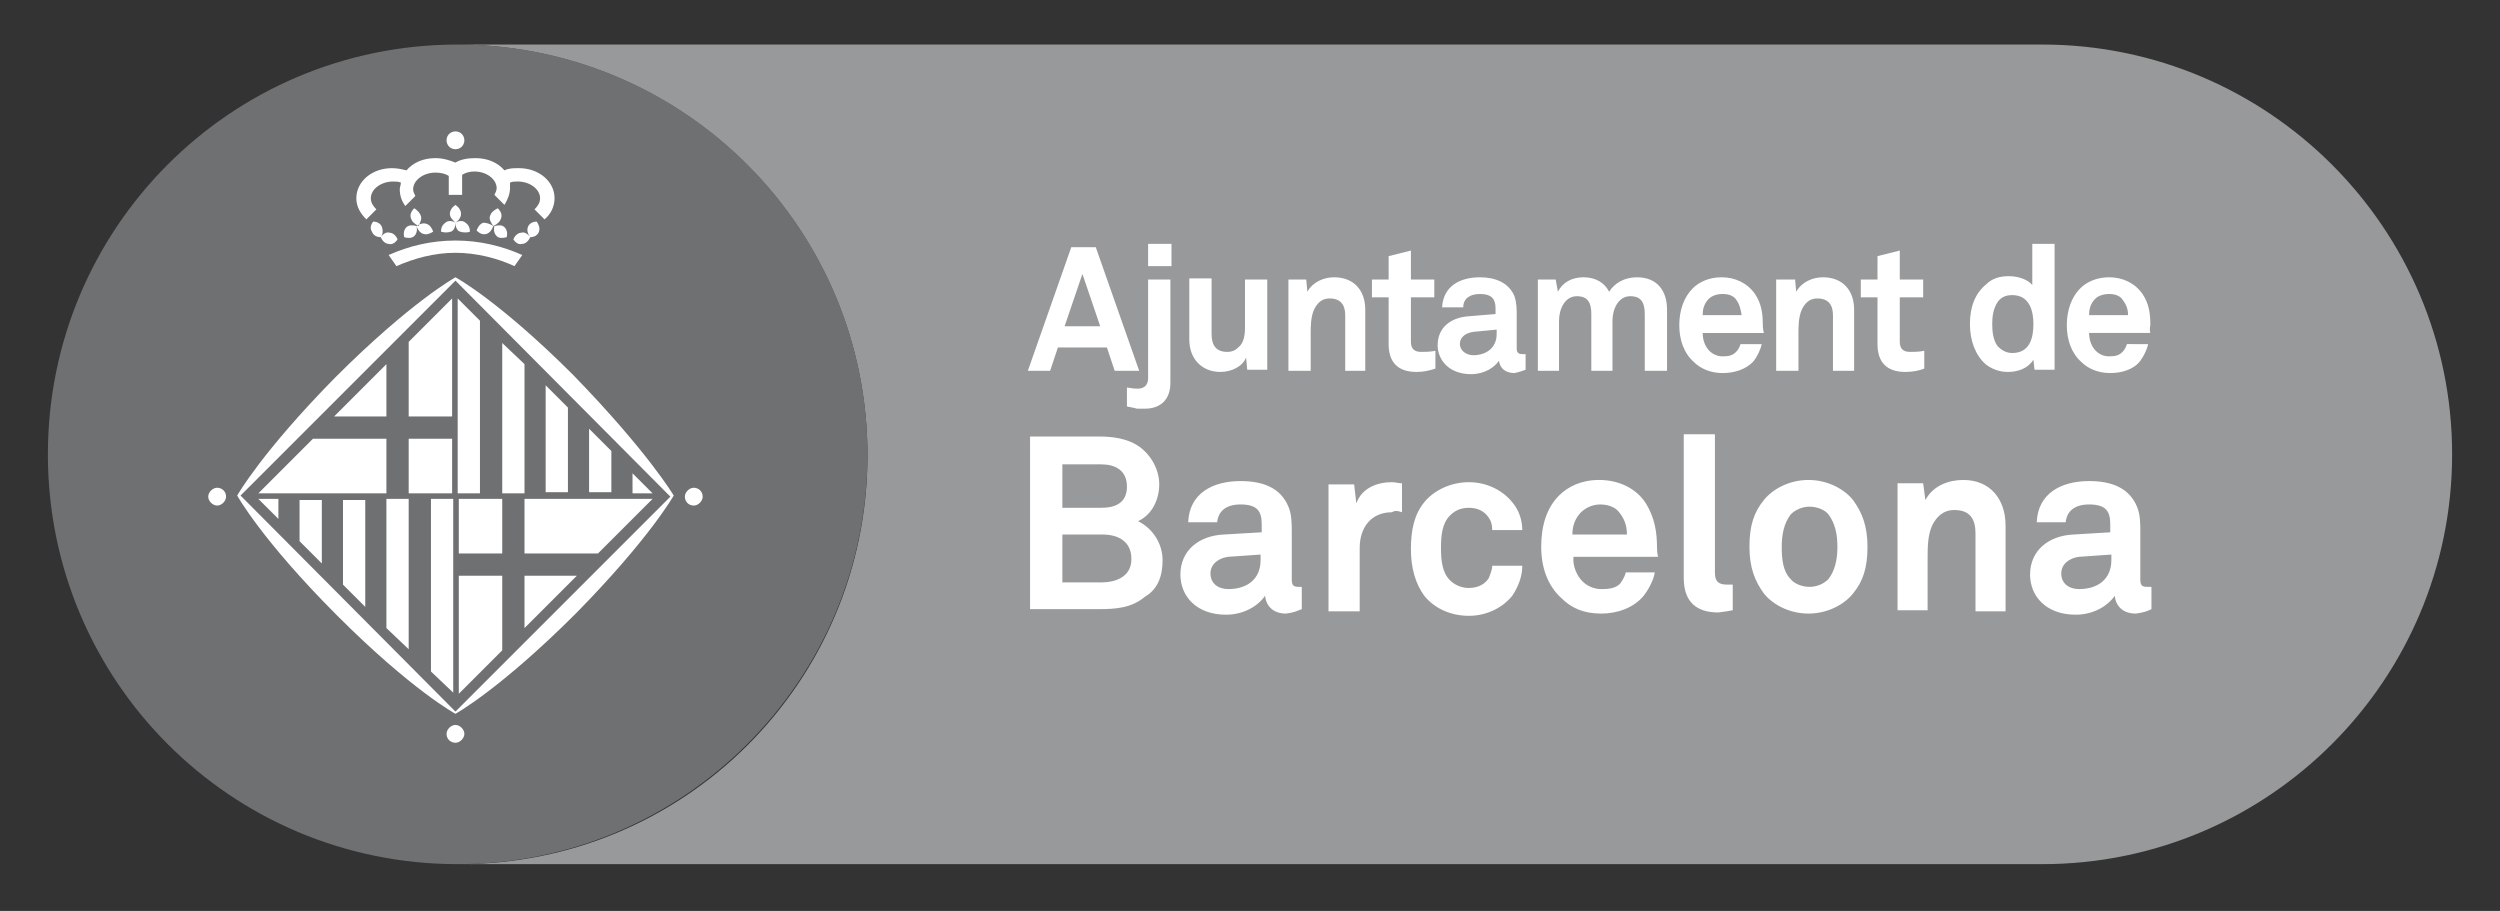 <?xml version="1.0" encoding="utf-8"?>
<!-- Generator: Adobe Illustrator 22.0.1, SVG Export Plug-In . SVG Version: 6.00 Build 0)  -->
<svg version="1.0" id="Capa_1" xmlns="http://www.w3.org/2000/svg" xmlns:xlink="http://www.w3.org/1999/xlink" x="0px" y="0px"
	 viewBox="0 0 224.5 81.8" style="enable-background:new 0 0 224.5 81.8;" xml:space="preserve">
<rect x="0" y="0" width="224.5" height="81.8" fill="#333333" stroke="none"/>
<style type="text/css">
	.st0{fill:#98999A;}
	.st1{fill:#6F7071;}
	.st2{fill:#FFFFFF;}
</style>
<g>
	<g>
		<path class="st0" d="M77.9,40.9C77.9,20.7,61.7,4.3,41.5,4h141.9c20.3,0,36.8,16.5,36.8,36.8c0,20.3-16.5,36.8-36.8,36.8
			c0,0,0,0-0.1,0H41.1C61.5,77.7,77.9,61.2,77.9,40.9z"/>
		<path class="st1" d="M41.1,4c0.1,0,0.3,0,0.4,0c20.1,0.2,36.4,16.6,36.4,36.8c0,20.3-16.5,36.8-36.8,36.8c0,0,0,0,0,0
			c-20.4,0-36.8-16.5-36.8-36.8C4.3,20.5,20.7,4,41.1,4z"/>
	</g>
	<g>
		<path class="st2" d="M40.9,63.9l19.3-19.3L40.9,25.2L21.6,44.5L40.9,63.9z M60.5,44.5c0,0-2.2,3.9-8.8,10.6
			c-6.8,6.8-10.8,9-10.8,9S37,62,30.3,55.3c-6.8-6.8-9-10.8-9-10.8s2.2-3.9,8.8-10.6c6.8-6.8,10.8-9,10.8-9s3.9,2.1,10.6,8.8
			C58.2,40.6,60.5,44.5,60.5,44.5 M40.9,63.9l19.3-19.3L40.9,25.2L21.6,44.5L40.9,63.9z M60.5,44.5c0,0-2.2,3.9-8.8,10.6
			c-6.8,6.8-10.8,9-10.8,9S37,62,30.3,55.3c-6.8-6.8-9-10.8-9-10.8s2.2-3.9,8.8-10.6c6.8-6.8,10.8-9,10.8-9s3.9,2.1,10.6,8.8
			C58.2,40.6,60.5,44.5,60.5,44.5 M58.6,44.3h-1.8v-1.8L58.6,44.3z M54.9,40.5v3.7h-2v-5.7L54.9,40.5z M51,36.6v7.6h-2v-9.6L51,36.6
			z M47.1,32.7v11.6h-2V30.8L47.1,32.7z M43.1,28.8v15.5h-2V26.8L43.1,28.8z M23.2,44.8H25v1.8L23.2,44.8z M26.9,48.6v-3.7h2v5.7
			L26.9,48.6z M30.8,52.5v-7.6h2v9.6L30.8,52.5z M34.7,56.4V44.8h2v13.5L34.7,56.4z M38.7,60.3V44.8h2v17.4L38.7,60.3z M41.2,44.8
			h3.9v4.9h-3.9V44.8z M45.1,58.4l-3.9,3.9V51.7h3.9V58.4z M36.7,30.7l3.9-3.9v10.6h-3.9V30.7z M40.6,44.3h-3.9v-4.9h3.9V44.3z
			 M61.5,44.6c0-0.4,0.4-0.8,0.8-0.8c0.4,0,0.8,0.3,0.8,0.8c0,0.4-0.4,0.8-0.8,0.8C61.8,45.4,61.5,45,61.5,44.6 M18.7,44.6
			c0-0.4,0.4-0.8,0.8-0.8c0.4,0,0.8,0.3,0.8,0.8c0,0.4-0.4,0.8-0.8,0.8C19.1,45.4,18.7,45,18.7,44.6 M40.1,65.9
			c0-0.4,0.4-0.8,0.8-0.8c0.4,0,0.8,0.4,0.8,0.8c0,0.4-0.4,0.8-0.8,0.8C40.5,66.7,40.1,66.4,40.1,65.9 M36,16.4
			c-0.2-0.1-0.5-0.1-0.7-0.1c-1.1,0-2,0.7-2,1.5c0,0.4,0.2,0.7,0.5,1l-0.9,0.9c-0.5-0.5-0.9-1.1-0.9-1.9c0-1.5,1.4-2.7,3.2-2.7
			c0.5,0,0.9,0.1,1.3,0.2c0.6-0.7,1.5-1.1,2.6-1.1c0.7,0,1.3,0.2,1.8,0.4c0.5-0.3,1.1-0.4,1.8-0.4c1.1,0,2,0.4,2.6,1.1
			c0.4-0.2,0.8-0.2,1.3-0.2c1.8,0,3.2,1.2,3.2,2.7c0,0.7-0.3,1.4-0.9,1.9L48,18.8c0.3-0.3,0.5-0.6,0.5-1c0-0.8-0.9-1.5-2-1.5
			c-0.3,0-0.5,0-0.7,0.1c0,0.2,0,0.3,0,0.5c0,0.5-0.2,1-0.5,1.5l-0.9-0.9c0.1-0.2,0.2-0.4,0.2-0.6c0-0.8-0.9-1.5-2-1.5
			c-0.4,0-0.8,0.1-1.1,0.3v1.8h-1.2v-1.7c-0.3-0.2-0.7-0.3-1.2-0.3c-1.1,0-2,0.7-2,1.5c0,0.2,0.1,0.4,0.2,0.6l-0.9,0.9
			c-0.3-0.4-0.5-0.9-0.5-1.5C35.9,16.8,36,16.6,36,16.4 M34.9,22.9l0.7,1c1.6-0.7,3.4-1.2,5.3-1.2c1.9,0,3.8,0.5,5.3,1.2l0.7-1
			c-1.8-0.8-3.8-1.3-6-1.3C38.7,21.6,36.7,22.1,34.9,22.9 M40.1,12.6c0-0.5,0.4-0.8,0.8-0.8c0.5,0,0.8,0.4,0.8,0.8
			c0,0.5-0.4,0.8-0.8,0.8C40.4,13.4,40.1,13,40.1,12.6 M34.9,21.9c-0.3,0-0.6-0.3-0.7-0.6c0.2-0.3,0.5-0.5,0.8-0.4
			c0.3,0,0.6,0.3,0.7,0.6C35.5,21.8,35.2,22,34.9,21.9 M34.3,20.4c-0.1-0.3-0.4-0.5-0.8-0.5c-0.2,0.3-0.3,0.6-0.1,0.9
			c0.1,0.3,0.4,0.5,0.8,0.5C34.4,21,34.4,20.7,34.3,20.4 M38,21c-0.3-0.1-0.5-0.4-0.6-0.7c0.3-0.2,0.6-0.3,0.9-0.2
			c0.3,0.1,0.5,0.4,0.6,0.7C38.6,21,38.3,21.1,38,21 M37.2,21.2c0.2-0.2,0.3-0.5,0.2-0.9c-0.3-0.1-0.7-0.1-0.9,0.1
			c-0.2,0.2-0.3,0.5-0.2,0.9C36.6,21.4,37,21.4,37.2,21.2 M37.8,19.4c-0.1-0.3-0.3-0.5-0.6-0.7c-0.3,0.3-0.4,0.6-0.3,0.9
			c0.1,0.3,0.3,0.5,0.7,0.7C37.7,20,37.9,19.7,37.8,19.4 M46.9,21.9c0.3,0,0.6-0.3,0.7-0.6c-0.2-0.3-0.5-0.5-0.8-0.4
			c-0.3,0-0.6,0.3-0.7,0.6C46.3,21.8,46.6,22,46.9,21.9 M47.4,20.4c0.1-0.3,0.4-0.5,0.8-0.5c0.2,0.3,0.3,0.6,0.2,0.9
			c-0.1,0.3-0.4,0.5-0.8,0.5C47.4,21,47.3,20.7,47.4,20.4 M43.7,21c0.3-0.1,0.5-0.4,0.6-0.7C44,20.1,43.7,20,43.4,20
			c-0.3,0.1-0.5,0.4-0.6,0.7C43.1,21,43.4,21.1,43.7,21 M44.6,21.2c-0.2-0.2-0.3-0.5-0.2-0.9c0.4-0.1,0.7-0.1,0.9,0.1
			c0.2,0.2,0.3,0.5,0.2,0.9C45.1,21.4,44.8,21.4,44.6,21.2 M44,19.4c0.1-0.3,0.3-0.5,0.7-0.7c0.3,0.3,0.4,0.6,0.3,0.9
			c-0.1,0.3-0.3,0.5-0.7,0.7C44.1,20,43.9,19.7,44,19.4 M40.5,20.8c0.3-0.1,0.4-0.5,0.4-0.8c-0.3-0.2-0.7-0.2-0.9,0
			c-0.3,0.2-0.4,0.5-0.4,0.8C39.9,20.9,40.2,20.9,40.5,20.8 M41.3,20.8c-0.3-0.1-0.4-0.5-0.4-0.8c0.3-0.2,0.7-0.2,0.9,0
			c0.3,0.2,0.4,0.5,0.4,0.8C42,20.9,41.6,20.9,41.3,20.8 M40.4,19.2c0-0.3,0.2-0.6,0.5-0.8c0.3,0.2,0.5,0.5,0.5,0.8
			c0,0.3-0.2,0.6-0.5,0.8C40.6,19.7,40.4,19.5,40.4,19.2"/>
		<polygon class="st2" points="47.1,56.4 47.1,56.4 47.1,51.7 51.8,51.7 		"/>
		<polygon class="st2" points="30,37.4 34.7,32.7 34.7,37.4 		"/>
		<polygon class="st2" points="47.1,44.8 47.1,47.3 47.1,49.7 50.4,49.7 53.7,49.7 58.6,44.8 		"/>
		<polygon class="st2" points="28.1,39.4 23.2,44.3 34.7,44.3 34.7,39.4 		"/>
	</g>
	<g>
		<path class="st2" d="M189.6,50.3c0,1.7-1.2,2.6-2.9,2.6c-0.9,0-1.6-0.5-1.6-1.4c0-0.9,0.8-1.4,1.6-1.5l2.9-0.2V50.3z M193.2,54.7
			v-2c0,0-0.2,0-0.4,0c-0.5,0-0.6-0.2-0.6-0.7v-4.2c0-0.8,0-1.6-0.3-2.3c-0.7-1.7-2.3-2.3-4.3-2.3c-2.5,0-4.6,1.1-4.7,3.7h2.6
			c0.1-1,0.8-1.6,2.1-1.6c1.6,0,1.9,0.7,1.9,1.8v0.7l-3.3,0.2c-2.2,0.1-3.9,1.4-3.9,3.6c0,1.9,1.4,3.6,4.1,3.6
			c1.6,0,2.9-0.8,3.5-1.7c0.1,0.9,0.7,1.6,1.9,1.6C192.5,55,192.8,54.9,193.2,54.7z M180.1,54.8v-7.6c0-2.4-1.4-4.1-3.8-4.1
			c-1.3,0-2.7,0.5-3.4,1.8l-0.2-1.5h-2.3v11.4h2.7v-4.6c0-1,0-2.1,0.4-3c0.4-0.8,1-1.4,2-1.4c1.4,0,1.9,0.8,1.9,2.1v7H180.1z
			 M165,49.1c0,1.1-0.2,2.1-0.8,2.9c-0.4,0.4-1,0.7-1.7,0.7c-0.7,0-1.4-0.3-1.7-0.7c-0.7-0.7-0.8-1.8-0.8-2.9c0-1.1,0.2-2.1,0.8-2.9
			c0.4-0.4,1-0.7,1.7-0.7c0.7,0,1.4,0.3,1.7,0.7C164.8,47,165,48,165,49.1 M167.7,49.1c0-1.9-0.5-3.1-1.3-4.2c-0.8-1-2.3-1.8-4-1.8
			c-1.7,0-3.2,0.8-4,1.8c-0.9,1.1-1.3,2.3-1.3,4.2c0,1.9,0.5,3.1,1.3,4.2c0.8,1,2.3,1.8,4,1.8c1.7,0,3.2-0.8,4-1.8
			C167.3,52.2,167.7,51,167.7,49.1 M155.6,54.8v-2.3c-0.2,0-0.2,0-0.5,0c-0.9,0-1.1-0.4-1.1-1.1V39h-2.8v12.9c0,2.2,1.2,3.1,3.1,3.1
			C155,54.9,155.1,54.9,155.6,54.8 M146.1,48h-4.9c0-0.7,0.2-1.3,0.6-1.8c0.4-0.5,1.1-0.9,1.9-0.9c0.8,0,1.4,0.3,1.7,0.7
			C145.8,46.5,146.1,47.1,146.1,48 M148.8,49.2c0-1.4-0.2-2.7-1-4c-0.9-1.4-2.5-2.1-4.2-2.1c-1.6,0-2.8,0.6-3.6,1.4
			c-1.1,1.1-1.6,2.7-1.6,4.6c0,1.9,0.6,3.5,1.8,4.6c0.9,0.9,2,1.4,3.6,1.4c1.4,0,2.9-0.5,3.8-1.6c0.4-0.5,0.9-1.4,1-2.1h-2.6
			c-0.1,0.4-0.3,0.7-0.5,1c-0.4,0.4-0.9,0.5-1.7,0.5c-0.7,0-1.3-0.3-1.7-0.7c-0.5-0.5-0.9-1.4-0.8-2.2h7.6
			C148.8,49.7,148.8,49.2,148.8,49.2 M136.7,50.8h-2.7c0,0.4-0.2,0.8-0.3,1.1c-0.3,0.5-0.9,0.9-1.8,0.9c-0.7,0-1.3-0.3-1.7-0.7
			c-0.7-0.7-0.8-1.8-0.8-2.9c0-1.1,0.1-2.2,0.8-2.9c0.4-0.4,0.9-0.7,1.7-0.7c0.8,0,1.4,0.3,1.8,0.9c0.2,0.3,0.3,0.6,0.3,1.1h2.7
			c0-0.9-0.3-1.8-0.9-2.5c-0.8-1-2.2-1.8-3.9-1.8c-1.7,0-3.2,0.8-4,1.8c-0.9,1.1-1.2,2.5-1.2,4.2c0,1.7,0.4,3.1,1.2,4.2
			c0.8,1,2.2,1.8,4,1.8c1.7,0,3.1-0.8,3.9-1.8C136.4,52.6,136.7,51.7,136.7,50.8 M125.9,46v-2.6c-0.3,0-0.6-0.1-0.9-0.1
			c-1.3,0-2.7,0.5-3.2,1.9l-0.2-1.7h-2.3v11.4h2.8v-5.7c0-1.8,1-3.2,2.9-3.2C125.3,45.8,125.6,45.9,125.9,46 M113.2,50.3
			c0,1.7-1.2,2.6-2.9,2.6c-0.9,0-1.6-0.5-1.6-1.4c0-0.9,0.8-1.4,1.6-1.5l2.9-0.2V50.3z M116.9,54.7v-2c0,0-0.2,0-0.3,0
			c-0.5,0-0.6-0.2-0.6-0.7v-4.2c0-0.8,0-1.6-0.3-2.3c-0.7-1.7-2.3-2.3-4.3-2.3c-2.5,0-4.6,1.1-4.7,3.7h2.6c0.1-1,0.8-1.6,2.1-1.6
			c1.6,0,1.9,0.7,1.9,1.8v0.7l-3.4,0.2c-2.2,0.1-3.9,1.4-3.9,3.6c0,1.9,1.4,3.6,4.1,3.6c1.6,0,2.9-0.8,3.5-1.7
			c0.1,0.9,0.7,1.6,1.9,1.6C116.2,55,116.4,54.9,116.9,54.7z M101.6,50.2c0,1.6-1.4,2.1-2.7,2.1h-3.5V48h3.6
			C100.4,48,101.6,48.6,101.6,50.2 M101.2,43.7c0,1.5-1.1,1.9-2.3,1.9h-3.5v-3.9h3.5C100.1,41.7,101.2,42.2,101.2,43.7 M104.4,50.3
			c0-1.4-0.8-2.8-2.2-3.5c1.3-0.6,1.9-2,1.9-3.3c0-1.3-0.7-2.6-1.8-3.4c-1-0.7-2.3-0.9-3.6-0.9h-6.2v15.5h6.2c1.5,0,2.9-0.1,4.1-1.1
			C104,52.9,104.4,51.7,104.4,50.3"/>
		<g>
			<path class="st2" d="M191.1,28.3h-3.5c0-0.5,0.1-0.9,0.4-1.3c0.3-0.4,0.8-0.6,1.4-0.6c0.6,0,1,0.2,1.2,0.5
				C190.9,27.3,191.1,27.7,191.1,28.3 M193.1,29.2c0-1-0.1-1.9-0.7-2.8c-0.7-1-1.8-1.5-3-1.5c-1.1,0-2,0.4-2.6,1
				c-0.8,0.8-1.2,2-1.2,3.3c0,1.3,0.4,2.5,1.3,3.3c0.6,0.6,1.5,1,2.6,1c1,0,2.1-0.3,2.7-1.1c0.3-0.4,0.6-1,0.7-1.5H191
				c-0.1,0.3-0.2,0.5-0.4,0.7c-0.3,0.3-0.6,0.4-1.2,0.4c-0.5,0-0.9-0.2-1.2-0.5c-0.4-0.4-0.6-1-0.6-1.6h5.5
				C193,29.6,193.1,29.2,193.1,29.2 M182.6,29.1c0,1.2-0.3,2.6-1.9,2.6c-0.6,0-1-0.3-1.3-0.6c-0.4-0.5-0.5-1.3-0.5-2
				c0-0.7,0.1-1.4,0.5-2c0.3-0.4,0.7-0.6,1.3-0.6C182.3,26.5,182.6,28,182.6,29.1 M184.5,33.3V21.9h-2v3.7c-0.3-0.4-1.1-0.8-2.1-0.8
				c-0.8,0-1.5,0.2-2,0.7c-1,0.8-1.5,2-1.5,3.6c0,1.5,0.5,2.8,1.4,3.6c0.5,0.4,1.2,0.7,2,0.7c0.9,0,1.8-0.3,2.3-1.1l0.1,0.9H184.5z
				 M172.8,33.1v-1.6c-0.5,0.1-0.9,0.1-1.3,0.1c-0.6,0-0.9-0.3-0.9-0.9v-4h2.1v-1.6h-2.1v-2.6l-2,0.5v2.1h-1.5v1.6h1.5v4.2
				c0,1.6,0.8,2.5,2.5,2.5C171.7,33.4,172.3,33.3,172.8,33.1 M166.5,33.3v-5.5c0-1.7-1-2.9-2.8-2.9c-0.9,0-1.9,0.4-2.4,1.3l-0.1-1.1
				h-1.7v8.2h2v-3.3c0-0.7,0-1.5,0.3-2.2c0.3-0.6,0.7-1,1.4-1c1,0,1.4,0.6,1.4,1.5v5H166.5z M156.4,28.3h-3.5c0-0.5,0.1-0.9,0.4-1.3
				c0.3-0.4,0.8-0.6,1.4-0.6c0.6,0,1,0.2,1.2,0.5C156.2,27.3,156.3,27.7,156.4,28.3 M158.3,29.2c0-1-0.1-1.9-0.7-2.8
				c-0.7-1-1.8-1.5-3-1.5c-1.1,0-2,0.4-2.6,1c-0.8,0.8-1.2,2-1.2,3.3c0,1.3,0.4,2.5,1.3,3.3c0.6,0.6,1.5,1,2.6,1
				c1,0,2.1-0.3,2.8-1.1c0.3-0.4,0.6-1,0.7-1.5h-1.9c-0.1,0.3-0.2,0.5-0.4,0.7c-0.3,0.3-0.6,0.4-1.2,0.4c-0.5,0-0.9-0.2-1.2-0.5
				c-0.4-0.4-0.6-1-0.6-1.6h5.5C158.3,29.6,158.3,29.2,158.3,29.2 M149.7,33.3v-5.5c0-1.7-0.9-2.9-2.7-2.9c-1.1,0-2,0.5-2.5,1.3
				c-0.4-0.8-1.2-1.3-2.3-1.3c-1.1,0-1.9,0.5-2.3,1.3l-0.2-1.1h-1.6v8.2h1.9v-4.5c0-1,0.5-2.2,1.6-2.2c1,0,1.3,0.6,1.3,1.6v5.1h1.9
				v-4.5c0-1,0.5-2.2,1.6-2.2c1,0,1.3,0.6,1.3,1.6v5.1H149.7z M134.4,30c0,1.2-0.9,1.9-2.1,1.9c-0.6,0-1.2-0.4-1.2-1
				c0-0.7,0.6-1,1.2-1.1l2.1-0.2V30z M137,33.2v-1.4c0,0-0.1,0-0.3,0c-0.3,0-0.5-0.1-0.5-0.5v-3c0-0.5,0-1.1-0.2-1.7
				c-0.5-1.2-1.7-1.7-3.1-1.7c-1.8,0-3.3,0.8-3.4,2.7h1.9c0-0.8,0.6-1.2,1.5-1.2c1.1,0,1.4,0.5,1.4,1.3v0.5l-2.4,0.2
				c-1.6,0.1-2.8,1-2.8,2.6c0,1.3,1,2.6,3,2.6c1.2,0,2.1-0.6,2.5-1.2c0.1,0.6,0.5,1.1,1.4,1.1C136.5,33.4,136.7,33.3,137,33.2z
				 M128.9,33.1v-1.6c-0.5,0.1-0.9,0.1-1.3,0.1c-0.6,0-0.9-0.3-0.9-0.9v-4h2.1v-1.6h-2.1v-2.6l-2,0.5v2.1h-1.5v1.6h1.5v4.2
				c0,1.6,0.8,2.5,2.5,2.5C127.8,33.4,128.3,33.3,128.9,33.1 M122.6,33.3v-5.5c0-1.7-1-2.9-2.8-2.9c-0.9,0-1.9,0.4-2.4,1.3l-0.1-1.1
				h-1.6v8.2h2v-3.3c0-0.7,0-1.5,0.3-2.2c0.3-0.6,0.7-1,1.4-1c1,0,1.4,0.6,1.4,1.5v5H122.6z M113.8,33.3v-8.2h-2v4.3
				c0,0.7-0.1,1.4-0.6,1.8c-0.2,0.2-0.5,0.4-1,0.4c-1,0-1.4-0.6-1.4-1.6v-5h-2v5.5c0,1.7,1.1,2.9,2.8,2.9c1,0,2-0.5,2.3-1.3l0.1,1.1
				H113.8z M105.1,34.4v-9.3h-2V34c0,0.5-0.3,0.9-0.9,0.9c-0.3,0-0.4,0-1-0.1v1.7c0.4,0.1,0.6,0.1,0.9,0.2c0.3,0,0.5,0,0.7,0
				C104.3,36.7,105.1,35.8,105.1,34.4 M105.2,21.9h-2.1v2h2.1V21.9z M98.8,29.3h-3.2l1.6-4.7L98.8,29.3z M102.3,33.3l-3.9-11.1h-2.2
				l-3.9,11.1h2l0.7-2.1h4.4l0.7,2.1H102.3z"/>
		</g>
	</g>
</g>
</svg>
